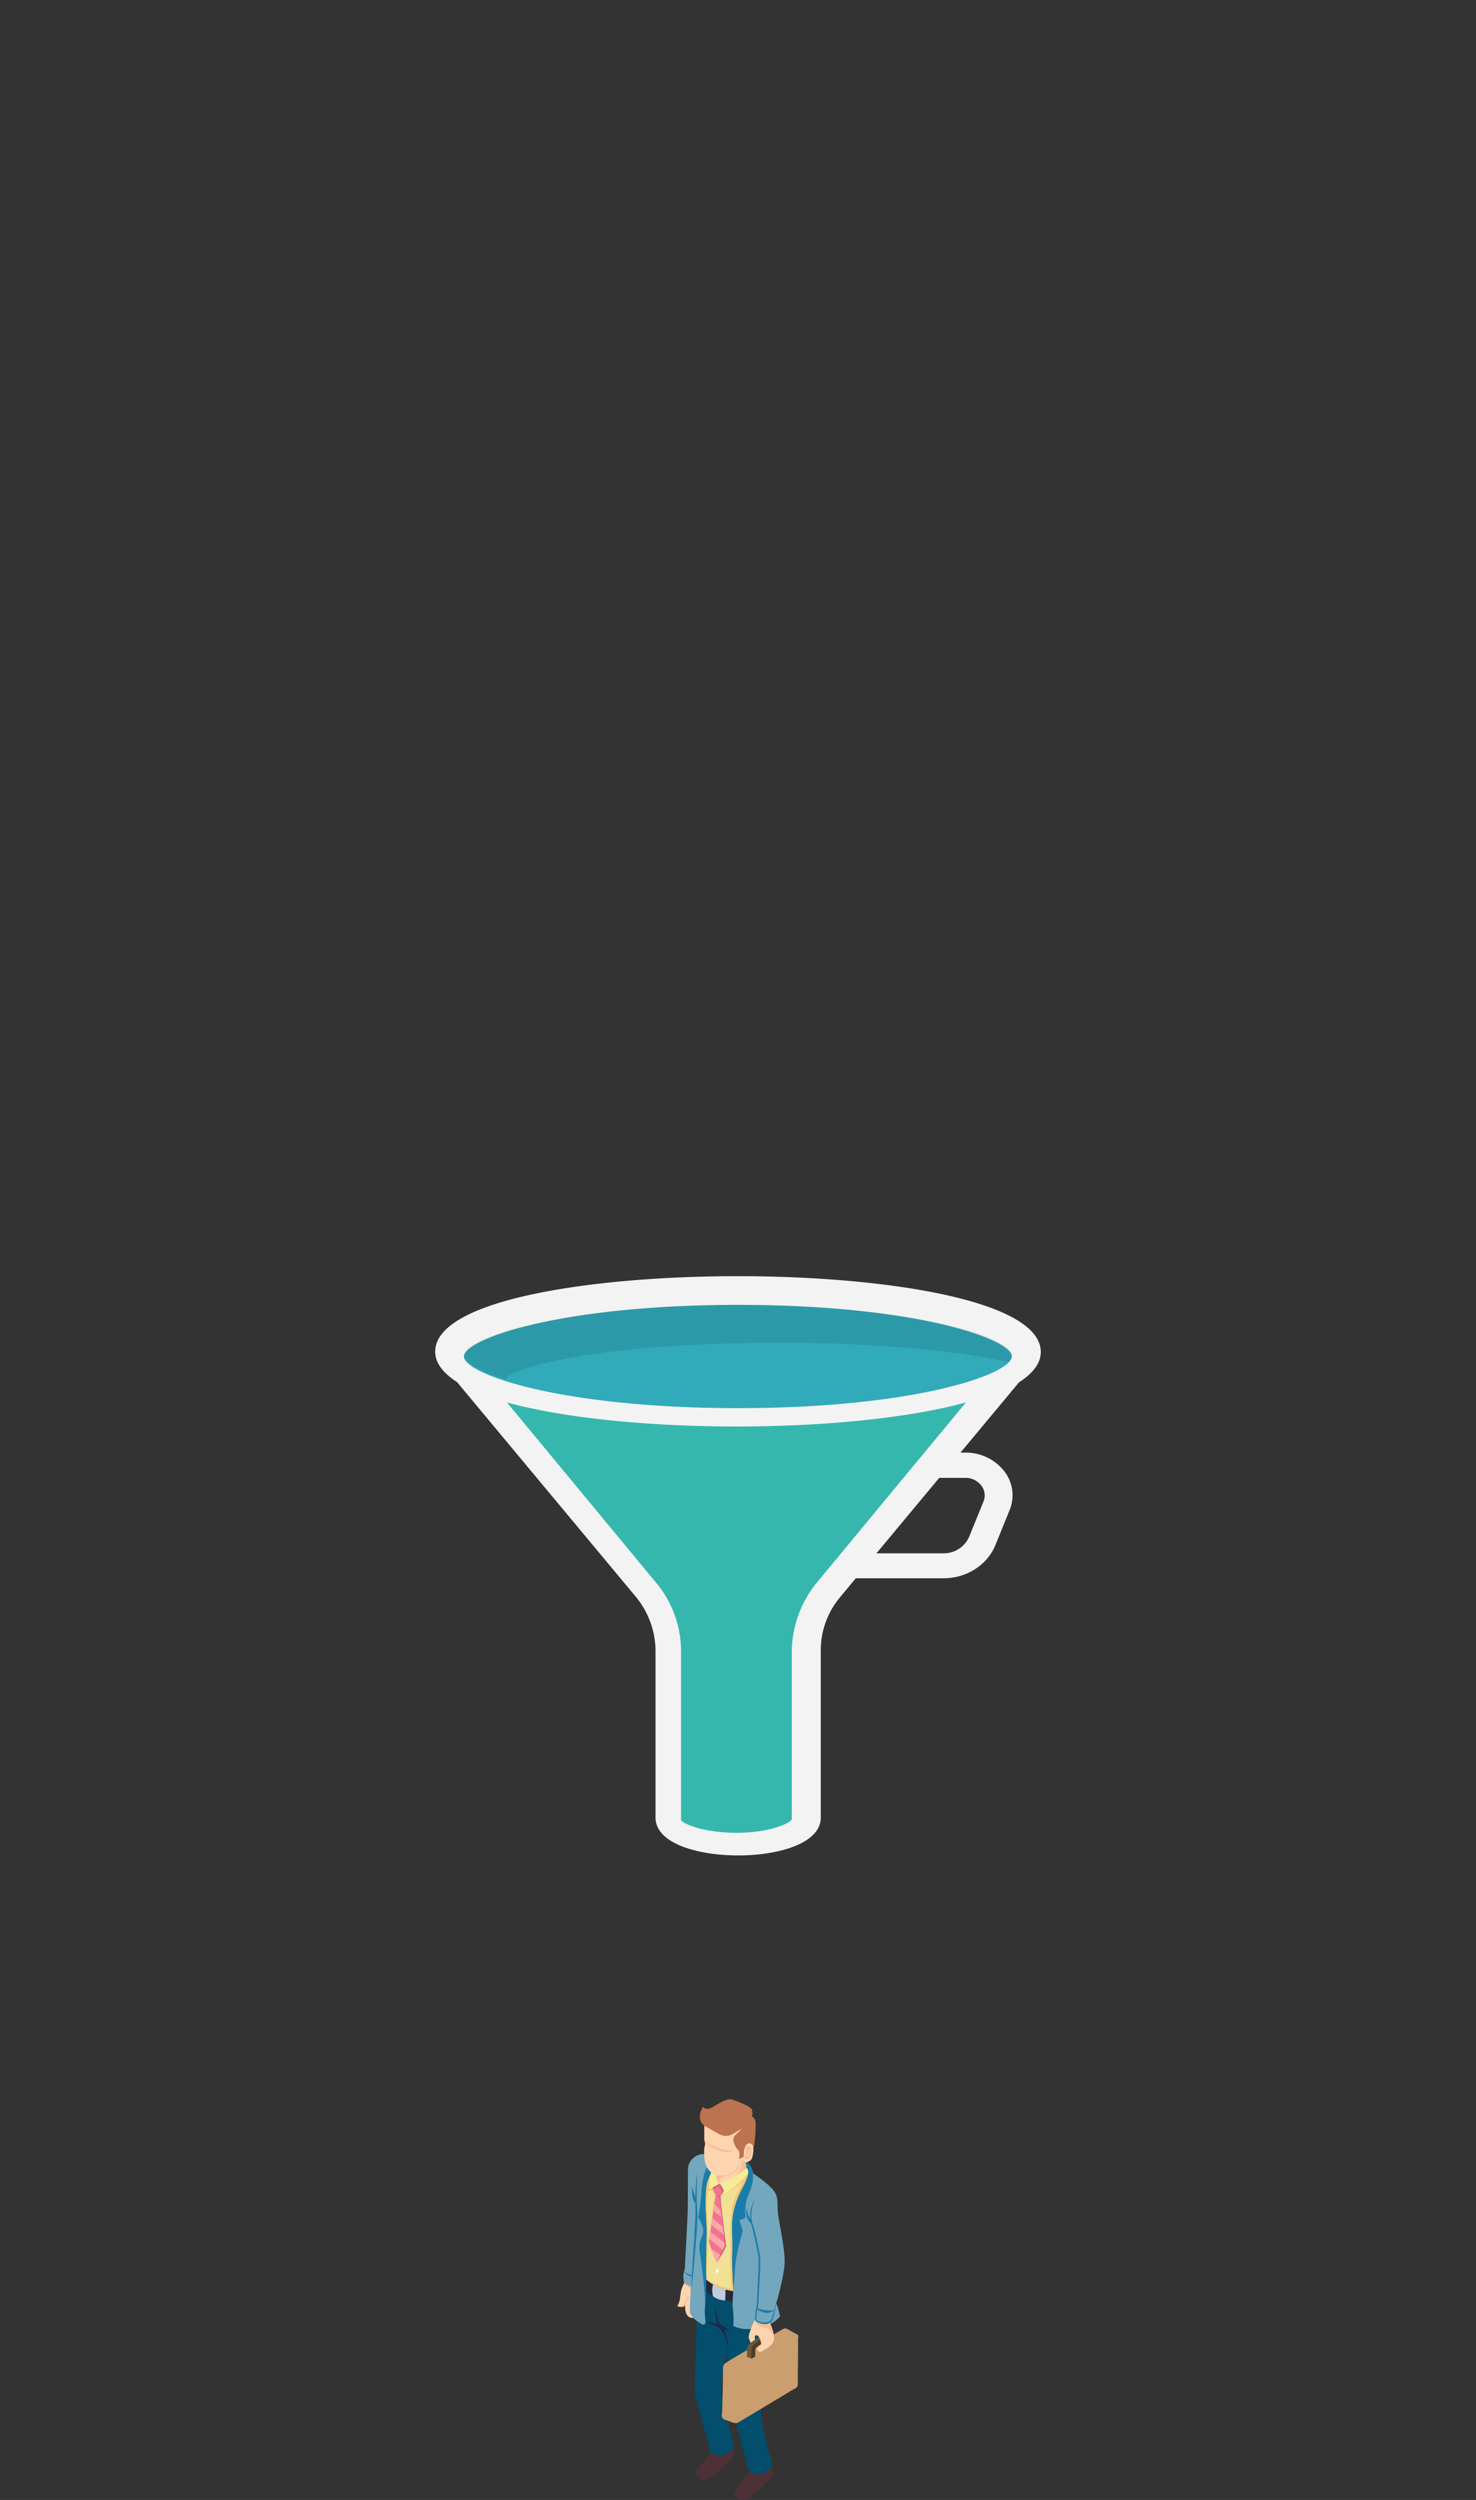 <svg xmlns="http://www.w3.org/2000/svg" xmlns:xlink="http://www.w3.org/1999/xlink" viewBox="0 0 514.5 871.35"><rect x="0" y="0" width="514.5" height="871.35" fill="#333333" stroke="none"/><defs><style>.cls-1{fill:#4e3136;}.cls-2{fill:#024e6c;}.cls-3{fill:#fed4af;}.cls-4{fill:#fbbd92;}.cls-5{fill:#ca9e6f;}.cls-6{fill:#f2e094;}.cls-7{fill:#f2738e;}.cls-8{fill:#73a7be;}.cls-9{fill:#197daa;}.cls-10{fill:#f7eb98;}.cls-11{fill:#bc734f;}.cls-12{fill:#252a3d;}.cls-13{fill:#c0ccdd;}.cls-14{fill:#1f2746;}.cls-15{fill:#6d5539;}.cls-16{fill:#fff;}.cls-17{fill:#4e3c25;}.cls-18{fill:#f0c776;}.cls-19{fill:#da587c;}.cls-20{fill:#f7a8a7;}.cls-21{fill:#f3f3f3;}.cls-22{fill:#31aaba;}.cls-23{fill:#010101;opacity:0.1;isolation:isolate;}.cls-24{fill:#35b7ae;}.cls-25{fill:url(#linear-gradient);}.cls-26{fill:none;}</style><linearGradient id="linear-gradient" x1="431.23" y1="261.82" x2="431.24" y2="261.86" gradientTransform="matrix(160, 0, 0, -91, -68826.01, 24527.27)" gradientUnits="userSpaceOnUse"><stop offset="0" stop-color="#fff" stop-opacity="0.1"/><stop offset="1" stop-color="#fff" stop-opacity="0"/></linearGradient></defs><title>Asset 11</title><g id="Layer_2" data-name="Layer 2"><g id="Layer_1-2" data-name="Layer 1"><path class="cls-1" d="M261.6,861s-5.2,6.8-5.5,7.8.1,1.7,2.5,2.5,10.5-7.8,10.8-8.6-.9-3.1-.9-3.1S265.1,863.6,261.6,861Z"/><path class="cls-1" d="M248.1,854.7s-5.5,6.3-5.5,7.2a3.19,3.19,0,0,0,2.9,2.6c1.7.2,10-7.7,10.3-8.3s-.7-3-.7-3Z"/><path class="cls-2" d="M242.9,808.8s-.8,22.4-.8,24.4,4.6,17.2,5.2,19.8a2.21,2.21,0,0,0,1.5,2.4c1.5.5,5.9.9,7.1-3,0,0-4.2-15-4.4-18.3s.6-9.1,2.2-14.5c0,0,.9,17.7,1.6,20.3s5.5,20.3,5.5,20.3.6,3,4.8,1.9,3.3-4.1,3.3-4.1-4.2-13.7-3.5-18.9c0,0,.6-32.8.3-36,0,0-15.1-3-19.4-5.9C246.3,797.2,242.9,799,242.9,808.8Z"/><path class="cls-3" d="M238.6,795.6a10.74,10.74,0,0,0-1.2,3c-.3,1.3-.3,3.4-1,4.6,0,0-.9.8.9.9s1.6-1.3,1.6-1.3-.8,5.1,2.6,5.1l.8-.1-.3-10.7C241.9,797,239.5,796.4,238.6,795.6Z"/><path class="cls-4" d="M238.6,795.5a8,8,0,0,0,2.3,1.6v1a3.82,3.82,0,0,0-2.7-1.7Z"/><path class="cls-5" d="M252.9,823.8c-.3,0-1,.6-.9,2.3s-.3,15.1-.3,15.1a1.59,1.59,0,0,0,1.1,2.2c1.8.6,3.4,1.6,4.6.9s19.5-11.7,19.5-11.7a1.69,1.69,0,0,0,1.2-1.7c0-1.4.1-16.6.1-16.6l-5.7.4Z"/><path class="cls-6" d="M248.2,756.8s-2.5,3-2.3,9.8-.1,21.7,0,23.5.3,5.1.3,5.1,5.3,4,9.8,3.8a43.27,43.27,0,0,1-.6-11.2c.6-5.1-.5-13.8.3-17.1s4.4-9.4,5-13.2l-.4-1.4Z"/><path class="cls-7" d="M248.4,762.1c-.2.2.4,1.9,1.1,2.9a1.07,1.07,0,0,0,1.6.3l1.5-2.1-1.7-2.1A10,10,0,0,0,248.4,762.1Z"/><path class="cls-7" d="M249.5,764.7s-1.3,8.6-2.4,16.6a42.59,42.59,0,0,0,2.8,7.2s2.5-4.3,3.2-5.7c-.1-.3-2.3-17.8-2.3-17.8Z"/><path class="cls-8" d="M260.2,755.4s1.6,1.1-.3,5.1-4.9,9-4.6,16,.1,13.7.3,18.5c.2,4.1-.5,7.5-.1,10a27.2,27.2,0,0,1,.1,5.7,11.13,11.13,0,0,0,6.8.9s6.1-.2,9.5-4.2a27,27,0,0,0-1.3-4.6s2.7-9.3,2.9-14-1.9-13.8-2.3-17.2.3-5.4-1.3-7.8-7.4-6.3-7.4-6.3-.4-3-2.4-3.8Z"/><path class="cls-8" d="M245.7,750.8a5.51,5.51,0,0,0-5.9,5.2s0,12.5-.1,15.3-.8,15.6-.9,17.5a13.8,13.8,0,0,1-.2,2.5,7,7,0,0,0-.4,1.9,11,11,0,0,0,.2,2.2,7.19,7.19,0,0,0,2.4,1.6s-.4,6.4-.3,9.1a7,7,0,0,0,2.2,2.7c1.4.9,2.2,1.7,2.9,1.3s-.1-3,.1-5.6.4-13.8.4-19,.3-9.9,0-13.5-.4-12.5,1.8-15.1C248.1,757.1,245.6,755.5,245.7,750.8Z"/><path class="cls-9" d="M243,757.5c0,1.7-.1,3.3-.1,5s-.1,3.3,0,5,.2,3.3.2,5-.1,3.3-.2,5-.3,3.3-.4,5-.3,3.3-.4,5l-.5,5c-.2,1.7-.3,3.3-.6,5,0-1.7.1-3.3.2-5l.3-5c.1-1.7.2-3.3.3-5a41.54,41.54,0,0,0,.3-4.9c.1-1.7.2-3.3.3-5s-.1-3.3,0-5A66.87,66.87,0,0,1,243,757.5Z"/><path class="cls-10" d="M250.8,761.2a26.93,26.93,0,0,0,9.4-5.7s.6.3.7,2a36.67,36.67,0,0,1-8.3,7.1A14,14,0,0,0,250.8,761.2Z"/><path class="cls-10" d="M249.6,758s.1,2.3,1.1,3.2a13.4,13.4,0,0,1-3.6,1.7s-.1-4.5.8-6A5.15,5.15,0,0,0,249.6,758Z"/><path class="cls-9" d="M241.2,762.1l.9,2.9a7.37,7.37,0,0,1,.4,1.4,4.29,4.29,0,0,1,0,1.6h-.1a9.13,9.13,0,0,1-.8-1.3,6.64,6.64,0,0,1-.3-1.5c0-1.1-.2-2-.1-3.1Z"/><path class="cls-9" d="M245.8,804.3c.6-7.3.7-26,.5-28.6-.2-3.7-.7-10.9.3-15.2L248,757l-1.4-2s-1.9,2.6-2.2,10.6c0,0-.7,6.2-1,7.2,0,0,2,3.2,1.7,5.2s-1.9,3.5-1.1,7.6c.6,3.1,1.4,11.2,1.7,14.6.1,1,0,5.3,0,5.3Z"/><path class="cls-3" d="M250.8,761.2a24.13,24.13,0,0,0,9.3-5.7l-.2-1.9c.5.2,1.1-.2,1.7-.6s1.1-2.4,1-4.6-1.9-1.6-1.9-1.6-.3-7.3-.2-7.7a4.22,4.22,0,0,0-1.3-3.7c-6.3-3.7-9.2.2-11.7.5s-2,4.1-2,4.1v4.9a3.78,3.78,0,0,0,.1,1.4,2.52,2.52,0,0,1,.1,1.5,8.06,8.06,0,0,0-.2,3c-.1,5.9,3.4,7,3.8,7.1S249.5,759.9,250.8,761.2Z"/><path class="cls-11" d="M245,734.4a2.48,2.48,0,0,0,2.6.4c1.6-.6,5.4-3.7,7.6-3s6.5,2.4,6.9,3.5a4.33,4.33,0,0,1,0,2.4s1.3.4,1.3,2.6-.2,6.6-.7,8.1c0,0-.6-2.2-2.4-1a4.14,4.14,0,0,0-1,2.8l-.1,1.6-1.6.7.2-1.7a2.39,2.39,0,0,0-.5-1.4,6.91,6.91,0,0,1-1.6-2.9,2.45,2.45,0,0,1,.8-2.5l2.3-2.2-3.6,2.1a4.63,4.63,0,0,1-4.2.1l-5.5-3.1C245.4,740.8,242.4,738.9,245,734.4Z"/><path class="cls-4" d="M249.6,758a7,7,0,0,0,5.6-.7,8.14,8.14,0,0,0,2.6-3.3s.4,2.2-3,3.9c-1.4.7-2.5.6-3.5,1.2-.5.3-.7,1-.6,2A5.82,5.82,0,0,1,249.6,758Z"/><path class="cls-4" d="M245.7,746.1a7.07,7.07,0,0,0,3,1.8,24.77,24.77,0,0,0,4,1.5c2.4.3,3-.3,3-.3s-.3,1.5-3,1a15,15,0,0,1-6.5-3A2.43,2.43,0,0,0,245.7,746.1Z"/><path class="cls-4" d="M260,753.6a1.69,1.69,0,0,1-.7-.3c-.2-.1-.4-.6-.7-.7,0,0,.2,3.9-2.1,5.8a23.63,23.63,0,0,0,3.7-3Z"/><path class="cls-5" d="M252.8,824.7l3.9,2.2a.75.75,0,0,0,.9,0l20.5-12.2a.56.56,0,0,0,0-.9l-3.8-2.1a1.27,1.27,0,0,0-1.2,0c-1.8,1-7.3,4.3-12.2,7.1-3.5,2.1-6.7,3.9-8.1,4.9A.54.54,0,0,0,252.8,824.7Z"/><path class="cls-4" d="M259.7,749.3s.8-1.6,1.7-1.1.4,3.5-.3,4.1a.94.94,0,0,1-1.6-.6s0-.7.6-.8,0,.9.5.7a2.53,2.53,0,0,0,.7-2.4c-.3-.6-.3,1.3-.4,1.5s-1,0-.7-.6C260.4,749.3,260.2,749.1,259.7,749.3Z"/><path class="cls-9" d="M238.6,791.6s.6,1,2.8,1.5l-.1.4C241.2,793.5,239,793.2,238.6,791.6Z"/><path class="cls-3" d="M263.2,808.6a15.35,15.35,0,0,0-1.7,3.9s-.8,1.8-.4,2.7.5,1.4.5,1.4l1.6-1.1s-.4-1.6.5-1.6,1.4,2.2,1.6,2.7-1.6,1.7-1.4,2.2.7,1.6,2.4.3c0,0,2.5-1.3,3.3-2.9s-.7-5.7-1.4-6.9C268.2,809.6,265.6,811.2,263.2,808.6Z"/><path class="cls-9" d="M263.2,766.5a14.22,14.22,0,0,0-1.3,5,10.85,10.85,0,0,0,.8,4.7,88.22,88.22,0,0,1,2,8.9,9.86,9.86,0,0,1,.3,2.4v2.4c0,1.6-.1,3.2-.2,4.8-.2,3.2-.3,6.4-.6,9.6h0a20.26,20.26,0,0,0-.6,4.2v-.1c.1.2.3.3.5.5a1.33,1.33,0,0,0,.8.3,4.67,4.67,0,0,0,1.7.3,4.19,4.19,0,0,0,1.6-.4,3,3,0,0,0,1-1.4h0c.6-2.2,1.1-4.3,1.7-6.4-.4,2.2-.9,4.4-1.3,6.5h0a4.25,4.25,0,0,1-1,1.7,3,3,0,0,1-1.8.6,6.28,6.28,0,0,1-1.9-.3,2.72,2.72,0,0,1-1.7-1.2h0v-.1a21.18,21.18,0,0,1,.5-4.4v.1c.3-3.1.3-6.4.5-9.6.1-1.6.2-3.2.2-4.8a19.22,19.22,0,0,0,0-2.4,19.67,19.67,0,0,0-.3-2.4c-.6-3.1-1.3-6.3-2.1-9.3A10.72,10.72,0,0,1,263.2,766.5Z"/><path class="cls-9" d="M263.8,804.3a9.38,9.38,0,0,0,1.5.6,4,4,0,0,0,1.5.3c.5,0,1,.1,1.5.1s1-.1,1.6-.1a7.14,7.14,0,0,1-1.5.8,3.22,3.22,0,0,1-1.7.1,5.78,5.78,0,0,1-1.7-.6A2.78,2.78,0,0,1,263.8,804.3Z"/><path class="cls-12" d="M246.2,794.5a17.89,17.89,0,0,0,9.4,4l-.2,2v1.8s-6.3-.9-9.3-3.7Z"/><path class="cls-13" d="M248.6,796.2a6.79,6.79,0,0,0,0,4.2,7.16,7.16,0,0,0,4.2,1.4l.1-3.9A15.4,15.4,0,0,1,248.6,796.2Z"/><path class="cls-14" d="M248.9,802.6l1.7,7.2,4.2,2.8-2.6-.7a12.06,12.06,0,0,1,1.5,6.3v2s.3-6.5-3.7-9.4Z"/><path class="cls-4" d="M236.4,803.3s1.1,1.2,2.3-.7a4.78,4.78,0,0,0,.5-1.3c.1-.5.2-.9.2-.9s.6.2.1,1.4a14.81,14.81,0,0,1-.8,1.7,1.94,1.94,0,0,1-2,.5s-.6-.2-.5-.5Z"/><path class="cls-15" d="M264.5,814.7l-3.3,2.3s-.8.3-.8,1.9v2.6l1.6.6,1.3-.7v-1.7s-.1-1,.3-1.4,1.1-.7,1.7-1.2A5.42,5.42,0,0,0,264.5,814.7Z"/><ellipse class="cls-16" cx="250" cy="791.5" rx="0.5" ry="0.7"/><path class="cls-4" d="M239.4,800.6s1.1.1,1.3-.6v.9s-.3.3-1.3.3Z"/><path class="cls-9" d="M255.5,799.5s.4-2.7.7-8.6,2.7-12.9,2.7-13.2-1.2-4-1.2-4,1.5-.1,2-.7-.5-3.7.9-7.2,2.2-5.5,1.8-8.6c0,0-.6-3-2.4-3.6l.2,1.9s2,1.1-1,6.3c0,0-4.3,6.9-4.1,14.2,0,0,.3,8,.1,10.2S255.8,797,255.5,799.5Z"/><path class="cls-17" d="M261.9,822l1.3-.7v-2.1a1.49,1.49,0,0,1,.8-1.4l1.3-1a8.74,8.74,0,0,0-.3-1.4,30.28,30.28,0,0,1-2.4,1.9C261.6,818.2,261.9,822,261.9,822Z"/><path class="cls-9" d="M260.4,769.5a9,9,0,0,0,.6,3.1l.7.9a7.57,7.57,0,0,1,.1,1.5,5.43,5.43,0,0,1-1.5-2.5,7.72,7.72,0,0,1-.2-1.5A8,8,0,0,1,260.4,769.5Z"/><path class="cls-18" d="M246.2,794.5s2.9,3.1,9.4,4c0,0-.3-6.2-.4-8.4s.1-10.2,0-10.9a28.77,28.77,0,0,1,1.9-13s1.4-3.3,2.5-5.2a20.69,20.69,0,0,0,1.2-3.3s-4.6,5.2-8.2,7a20.18,20.18,0,0,0,6.9-5s-3.7,5.5-4.4,10.2-.4,19.5-.4,21.6.3,6.1.3,6.1S251.5,797.6,246.2,794.5Z"/><path class="cls-18" d="M247.5,758.2a39.3,39.3,0,0,0-.3,4.8,3.14,3.14,0,0,0,1.2-.4,6.18,6.18,0,0,0,1,2.4s-1.3,8.5-1.6,10.5l1.3-10.3-1-1.8a7.1,7.1,0,0,1-1.4.2,51.53,51.53,0,0,0-.2,7.4,180.51,180.51,0,0,1-.4,23.7s.1-13.6.2-15.4a75.21,75.21,0,0,0-.3-8.7s-.2-7,.5-9.9A26,26,0,0,1,247.5,758.2Z"/><path class="cls-19" d="M248.6,763s1.6-.9,2.1-1.3l1,2.2a7.59,7.59,0,0,1-.9,1.5l-1.3-.5,1.3.8,1.9,16.8s-2,4.3-2.8,5.9c0,0,2.6-3.6,3.2-5.7,0,0-2.2-16.7-1.9-17.5a14.17,14.17,0,0,0,1.1-1.6,11.14,11.14,0,0,0-1.4-2.5l-2.3,1.3Q248.3,762.55,248.6,763Z"/><polygon class="cls-20" points="249 768.1 251.2 770.5 251.5 772.8 248.6 770.5 249 768.1"/><polygon class="cls-20" points="248.2 773 251.9 776.1 252.3 778.9 247.9 775.4 248.2 773"/><polygon class="cls-20" points="247.5 777.8 252.5 781.7 252.7 782.6 251.9 784.2 247.2 780.3 247.5 777.8"/><path class="cls-20" d="M247.9,783.8l3.2,2.1-1.3,2.6A33.34,33.34,0,0,1,247.9,783.8Z"/><path class="cls-14" d="M250.3,811s-2.8-.7-3.6-2c0,0,2.5.9,3.6,1.2Z"/><path class="cls-4" d="M263.2,808.6s.4,1.4,3.7,1.5c0,0,1.1,0,1.4-.5a14.24,14.24,0,0,1,1.5,4.9s-1.2-2.6-2.5-3.1a5.23,5.23,0,0,1-4.4-2.4Z"/><path class="cls-4" d="M265.4,817s-.5-2.8-1.7-3.1c0,0,1.8-.8,1.7,3.3"/><path class="cls-21" d="M257.2,444.8c-50.8,0-105.5,8.2-105.5,26.3,0,4,2.8,7.5,7.6,10.6l62.3,74.8a29.88,29.88,0,0,1,6.9,18.6v58.4c0,9.1,14.9,13.2,28.8,13.2s28.8-4.1,28.8-13.2V575.1a28.76,28.76,0,0,1,6.9-18.6l5.3-6.4h30.6c7.9,0,15.1-4.5,18-11.4l5-12.3a13.61,13.61,0,0,0-1.9-13.7,17,17,0,0,0-13.4-6.4h-1.8l20.4-24.5c4.8-3.1,7.6-6.6,7.6-10.6C362.7,453.1,308,444.8,257.2,444.8Zm79.3,70.3a6.93,6.93,0,0,1,5.5,2.6,5.6,5.6,0,0,1,.8,5.7l-5,12.3a9.67,9.67,0,0,1-9,5.7H305.5l21.9-26.3Z"/><path class="cls-22" d="M257.2,454.8c61.8,0,95.5,11.9,95.5,18s-33.7,18-95.5,18-95.5-11.9-95.5-18S195.4,454.8,257.2,454.8Z"/><path class="cls-23" d="M271.6,468c37.2,0,64.2,3.2,79.8,6.7a3.43,3.43,0,0,0,1.4-2.3c0-6-33.7-17.6-95.5-17.6s-95.5,11.6-95.5,17.6c0,2.3,5,5.4,14.5,8.4C178.2,476.2,211.6,468,271.6,468Z"/><path class="cls-24" d="M284.9,551.4a38.54,38.54,0,0,0-8.9,24.1v58.6c-.6,1.3-7.3,4.7-19.3,4.7s-18.7-3.3-19.3-4.4V575.5a37.41,37.41,0,0,0-8.9-24.1l-51.8-62.6c20.7,5.7,51,8.4,80,8.4s59.3-2.7,80-8.4l-51.8,62.6Z"/><path class="cls-25" d="M276,575.3a37.41,37.41,0,0,1,8.9-24.1l51.8-62.4c-20.7,5.7-51,8.4-80,8.4s-59.3-2.7-80-8.4l99.3,91v-4.5Z"/><rect class="cls-26" width="514.5" height="516.1"/></g></g></svg>